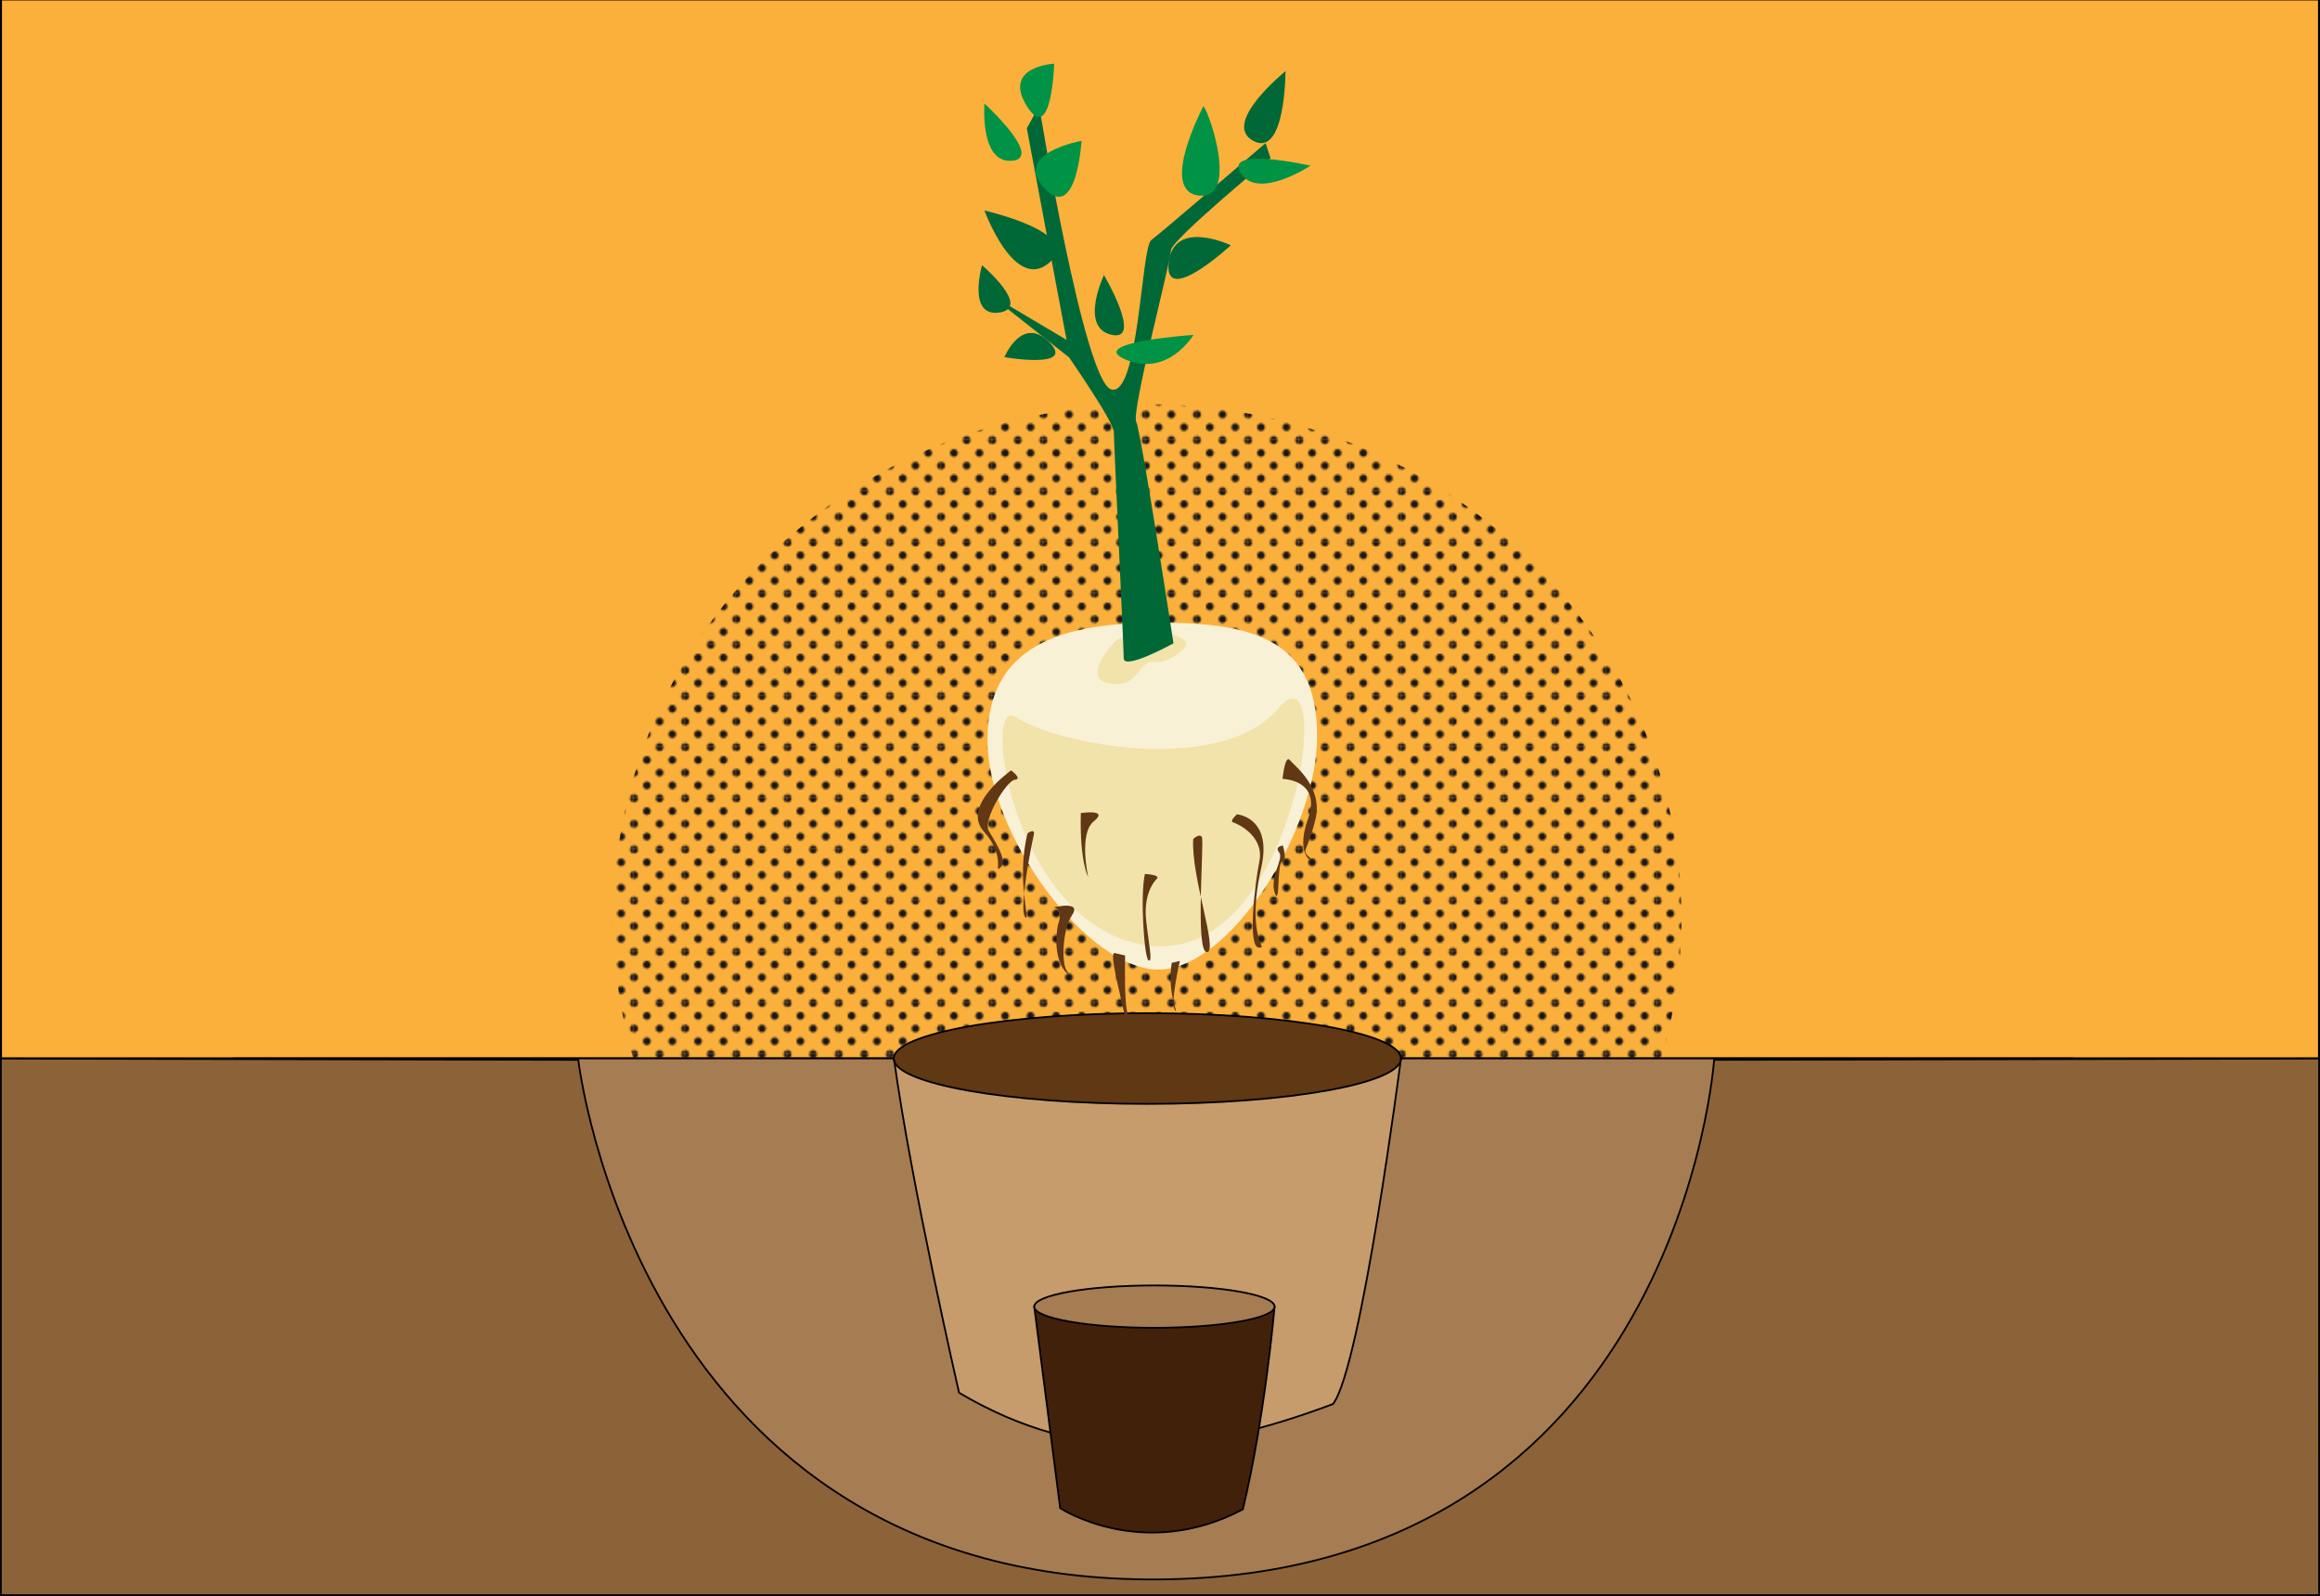 <svg xmlns="http://www.w3.org/2000/svg" id="Слой_1" viewBox="0 0 523.25 360"><style id="style3">.st0{fill:none}.st1{fill:#1a171b}.st2{fill:#fbb03b;stroke:#000;stroke-miterlimit:10}.st3{fill:url(#_x31_0_dpi_30_x25_)}.st4,.st5,.st6,.st7{fill:#a67c52;stroke:#000;stroke-miterlimit:10}.st5,.st6,.st7{fill:#c69c6d}.st6,.st7{fill:#603813}.st7{fill:#42210b}.st8{fill:#f9f1d5}.st9{fill:#f2e3ab}.st10{fill:#006837}.st11{fill:#009245}.st12{fill:#603813}.st13{fill:#8c6239;stroke:#000;stroke-miterlimit:10}</style><pattern width="28.8" height="28.8" patternUnits="userSpaceOnUse" id="_x31_0_dpi_30_x25_" viewBox="2.2 -31 28.8 28.8"><g id="g6"><path class="st0" id="rect8" d="M2.2-31H31v28.8H2.2z"/><g id="g10"><path class="st1" d="M31 0c1.2 0 2.2-1 2.2-2.2 0-1.2-1-2.2-2.2-2.2-1.2 0-2.2 1-2.2 2.2C28.8-1 29.8 0 31 0z" id="path12"/><path class="st1" d="M16.6 0c1.2 0 2.2-1 2.2-2.2 0-1.2-1-2.2-2.2-2.2-1.2 0-2.2 1-2.2 2.2 0 1.2 1 2.2 2.2 2.2z" id="path14"/><path class="st1" d="M31-14.4c1.2 0 2.2-1 2.2-2.2 0-1.2-1-2.2-2.2-2.2-1.2 0-2.2 1-2.2 2.2 0 1.2 1 2.2 2.2 2.2z" id="path16"/><path class="st1" d="M16.6-14.4c1.2 0 2.2-1 2.2-2.2 0-1.2-1-2.2-2.2-2.2-1.2 0-2.2 1-2.2 2.2 0 1.2 1 2.2 2.2 2.2z" id="path18"/><path class="st1" d="M9.4-7.2c1.2 0 2.2-1 2.2-2.2 0-1.2-1-2.2-2.2-2.2-1.2 0-2.2 1-2.2 2.2 0 1.2 1 2.2 2.2 2.2z" id="path20"/><path class="st1" d="M23.8-7.2c1.2 0 2.2-1 2.2-2.2 0-1.2-1-2.2-2.2-2.2-1.2 0-2.2 1-2.2 2.2 0 1.2 1 2.2 2.2 2.2z" id="path22"/><path class="st1" d="M9.4-21.6c1.2 0 2.2-1 2.2-2.2 0-1.2-1-2.2-2.2-2.2-1.2 0-2.2 1-2.2 2.2 0 1.2 1 2.2 2.2 2.2z" id="path24"/><path class="st1" d="M23.8-21.6c1.2 0 2.2-1 2.2-2.2 0-1.2-1-2.2-2.2-2.2-1.2 0-2.2 1-2.2 2.2 0 1.2 1 2.2 2.2 2.2z" id="path26"/></g><g id="g28"><path class="st1" d="M2.2 0c1.2 0 2.2-1 2.2-2.2 0-1.2-1-2.2-2.2-2.2C1-4.3 0-3.4 0-2.2 0-1 1 0 2.2 0z" id="path30"/><path class="st1" d="M2.2-14.4c1.2 0 2.2-1 2.2-2.2 0-1.2-1-2.2-2.2-2.2-1.2 0-2.2 1-2.2 2.2 0 1.2 1 2.2 2.2 2.2z" id="path32"/></g><g id="g34"><path class="st1" d="M31-28.8c1.2 0 2.2-1 2.2-2.2 0-1.2-1-2.2-2.2-2.2-1.2 0-2.2 1-2.2 2.2 0 1.2 1 2.2 2.2 2.2z" id="path36"/><path class="st1" d="M16.6-28.8c1.2 0 2.2-1 2.2-2.2 0-1.2-1-2.2-2.2-2.2-1.2 0-2.2 1-2.2 2.2 0 1.2 1 2.2 2.2 2.2z" id="path38"/></g><g id="g40"><path class="st1" d="M2.2-28.8c1.2 0 2.2-1 2.2-2.2 0-1.2-1-2.2-2.2-2.2C1-33.1 0-32.2 0-31c0 1.2 1 2.2 2.2 2.2z" id="path42"/></g></g></pattern><path class="st2" id="rect44" fill="#fbb03b" stroke="#000" stroke-width=".447" stroke-miterlimit="10" d="M.223-.124h522.803v238.843H.223z"/><ellipse class="st3" cx="638.8" cy="589.9" rx="302.7" ry="291.3" id="ellipse46" transform="matrix(.398 0 0 .398 4.53 -27.656)" fill="url(#_x31_0_dpi_30_x25_)"/><path class="st4" id="rect48" fill="#a67c52" stroke="#000" stroke-width=".398" stroke-miterlimit="10" d="M52.699 238.743h414.806v121.018H52.699z"/><g id="g50" transform="matrix(.398 0 0 .398 4.53 -27.656)"><path class="st5" d="M532.1 858.8S504.8 740 495.2 669.4c93.1-11.2 287.3 0 287.3 0S760 844.4 744 865.2c-77.1 28.9-141.3 35.3-211.9-6.4z" id="path52" fill="#c69c6d" stroke="#000" stroke-miterlimit="10"/><ellipse class="st6" cx="638.8" cy="669.4" rx="143.7" ry="25.7" id="ellipse54" fill="#603813" stroke="#000" stroke-miterlimit="10"/></g><g id="g56" transform="matrix(.398 0 0 .398 4.53 -27.656)"><path class="st7" d="M574.7 810l14.7 114.2s46.7 30.7 103.5.7c12.7-52.8 18-114.9 18-114.9H574.7z" id="path58" fill="#42210b" stroke="#000" stroke-miterlimit="10"/><ellipse class="st4" cx="642.8" cy="810" rx="68.1" ry="12" id="ellipse60" fill="#a67c52" stroke="#000" stroke-miterlimit="10"/></g><g id="g62" transform="matrix(.398 0 0 .398 4.53 -27.656)"><path class="st8" d="M735 486.5c0 54.3-49.5 132.1-89.6 132.5-40.1.4-97.2-76-97.2-130.3 0-54.3 43.5-66.3 97.2-66.3 53.7-.1 89.6 9.8 89.6 64.1z" id="path64" fill="#f9f1d5"/><path class="st9" d="M564.6 476c21.1 14.7 115.4 33.9 148.4-5.1s10.9 139.9-69.6 134.8c-80.5-5.3-99.9-144.5-78.8-129.7z" id="path66" fill="#f2e3ab"/><path class="st9" d="M620.9 432.6s-20.6 21.1-3.7 24.3c16.9 3.2 16.4-13.2 24.8-12.2 8.5 1.1 22.2-8.5 18-12.2-4.2-3.6-20.6-9.9-39.1.1z" id="path68" fill="#f2e3ab"/><path class="st10" d="M570.5 142.2l7-12.7s25.4 156.5 40.9 160.7c15.5 4.2 16.9-80.4 22.6-84.6 5.6-4.2 64.8-55 64.8-55l2.8 8.5s-56.4 46.5-56.4 52.2c0 5.7-22.6 91.6-19.7 97.3 2.8 5.6 21.1 125.5 21.1 125.5s-28.2 15.5-28.2 8.5-5.6-122.6-5.6-128.3c0-5.7-25.4-42.3-25.4-42.3l-46.5-36.7 45.1 26.8-22.5-119.9z" id="path70" fill="#006837"/><path class="st11" d="M670.6 129.6s-25.4 47.9-2.8 50.7c22.6 2.8 7-45.1 2.8-50.7z" id="path72" fill="#009245"/><path class="st10" d="M686.1 208.5s-32.4-15.5-35.2 9.9c-2.9 25.3 35.2-9.9 35.2-9.9z" id="path74" fill="#006837"/><path class="st10" d="M717.1 109.8s-36.7 29.6-18.3 39.5c18.3 9.9 18.3-39.5 18.3-39.5z" id="path76" fill="#006837"/><path class="st11" d="M731.2 163.4s-49.3-11.3-39.5 4.2c9.8 15.5 39.5-4.2 39.5-4.2z" id="path78" fill="#009245"/><path class="st11" d="M586 105.6s-29.6 1.4-15.5 24c14.1 22.6 15.5-24 15.5-24z" id="path80" fill="#009245"/><path class="st10" d="M545.1 219.8s-8.5 29.6 9.9 26.8c18.3-2.9-9.9-26.8-9.9-26.8z" id="path82" fill="#006837"/><path class="st10" d="M557.8 271.9s9.9-24 25.4-8.5c15.5 15.6-25.4 8.5-25.4 8.5z" id="path84" fill="#006837"/><path class="st11" d="M601.5 149.3s-39.5 7-21.1 26.8 21.1-26.8 21.1-26.8z" id="path86" fill="#009245"/><path class="st10" d="M546.5 188.8s16.9 46.5 36.7 29.6c19.7-16.9-36.7-29.6-36.7-29.6z" id="path88" fill="#006837"/><path class="st10" d="M614.2 225.4s-14.1 29.6 4.2 33.8c18.3 4.3-4.2-33.8-4.2-33.8z" id="path90" fill="#006837"/><path class="st11" d="M664.9 259.3s-62 4.2-38.1 14.1c24 9.8 38.1-14.1 38.1-14.1z" id="path92" fill="#009245"/><path class="st11" d="M546.5 128.2s-2.8 33.8 15.5 32.4c18.4-1.4-15.5-32.4-15.5-32.4z" id="path94" fill="#009245"/><path class="st12" d="M689.6 531s-4.6 3.9-2.1 4.6c2.5.7 17.6 7.8 14.8 21.9-2.8 14.1-6.7 48.6-.4 49 6.3.4-7.9-3.7 1.6-46 6-27.9-13.9-29.5-13.9-29.5z" id="path96" fill="#603813"/><path class="st12" d="M570.9 541.8s4.6-3.5 3.5 1.1c-1.1 4.6-8.5 41.6-4.9 46.2 3.6 4.5-5.3-20.8 1.4-47.3z" id="path98" fill="#603813"/><path class="st12" d="M664.8 545s3.5-3.5 4.9-1.1c1.4 2.5-3.9 65.2 2.8 65.2 6.8 0-9.1-43-7.7-64.1z" id="path100" fill="#603813"/><path class="st12" d="M620.2 609.6l6 1.4s-.7 26.4 1.4 32.8c2.1 6.3 2.1 24-2.5 26.8-4.6 2.8 4.2-10.6.7-26.4-3.5-16-8.4-34.3-5.6-34.6z" id="path102" fill="#603813"/><path class="st12" d="M652.6 615.2l4.6-1.1s-5.6 24.3-2.8 27.8c2.8 3.6-4.6-8.7-1.8-26.7z" id="path104" fill="#603813"/><path class="st12" d="M715.6 548.7s-4.9.4-2.1 3.9c2.8 3.5-5.6 14.4-2.5 22.9 3.1 8.5 1.1-16.9 4.2-17.6 3.1-.7.4-9.2.4-9.2z" id="path106" fill="#603813"/><path class="st12" d="M585.6 583.8s16.2-4.2 10.6 4.2-6.3 27.8-2.8 32.1c3.5 4.2-9.5-2.5-5.3-26.4 3.5-9.5-2.5-9.9-2.5-9.9z" id="path108" fill="#603813"/><path class="st12" d="M601.1 530.3s16.2-2.5 7.4 4.6c-8.8 7-3.2 31.7-3.2 31.7s-4.9-8.5-4.2-36.3z" id="path110" fill="#603813"/><path class="st12" d="M637.4 564.8s9.2.4 6.7 2.8c-2.5 2.5-7.4 9.9-6 23.3 1.4 13.4 3.9 24 1.4 22.9-2.4-1.1-4.9-36.3-2.1-49z" id="path112" fill="#603813"/><path class="st12" d="M561.6 506.1s6.7 4.9 2.1 5.3c-4.6.4-18.3 22.9-14.8 28.9s10.9 16.9 6.7 20.8c-4.2 3.9 3.5-6-9.5-20.4-13-14.5 15.5-34.6 15.5-34.6z" id="path114" fill="#603813"/><path class="st12" d="M715.4 510.9s1.4-14.1 4.2-10.6c2.8 3.5 19 15.2 14.4 33.8-4.6 18.7-8.1 16.9-3.5 21.1 4.6 4.2-8.8 1.1-.7-21.5 8.1-22.4-14.4-22.8-14.4-22.8z" id="path116" fill="#603813"/></g><path class="st13" d="M130.426 239.061s13.485 118.073 130.87 117.197c117.386-.876 125.302-117.197 125.302-117.197l136.453-.278V359.8H.199V238.783z" id="path118" fill="#8c6239" stroke="#000" stroke-width=".398" stroke-miterlimit="10"/></svg>